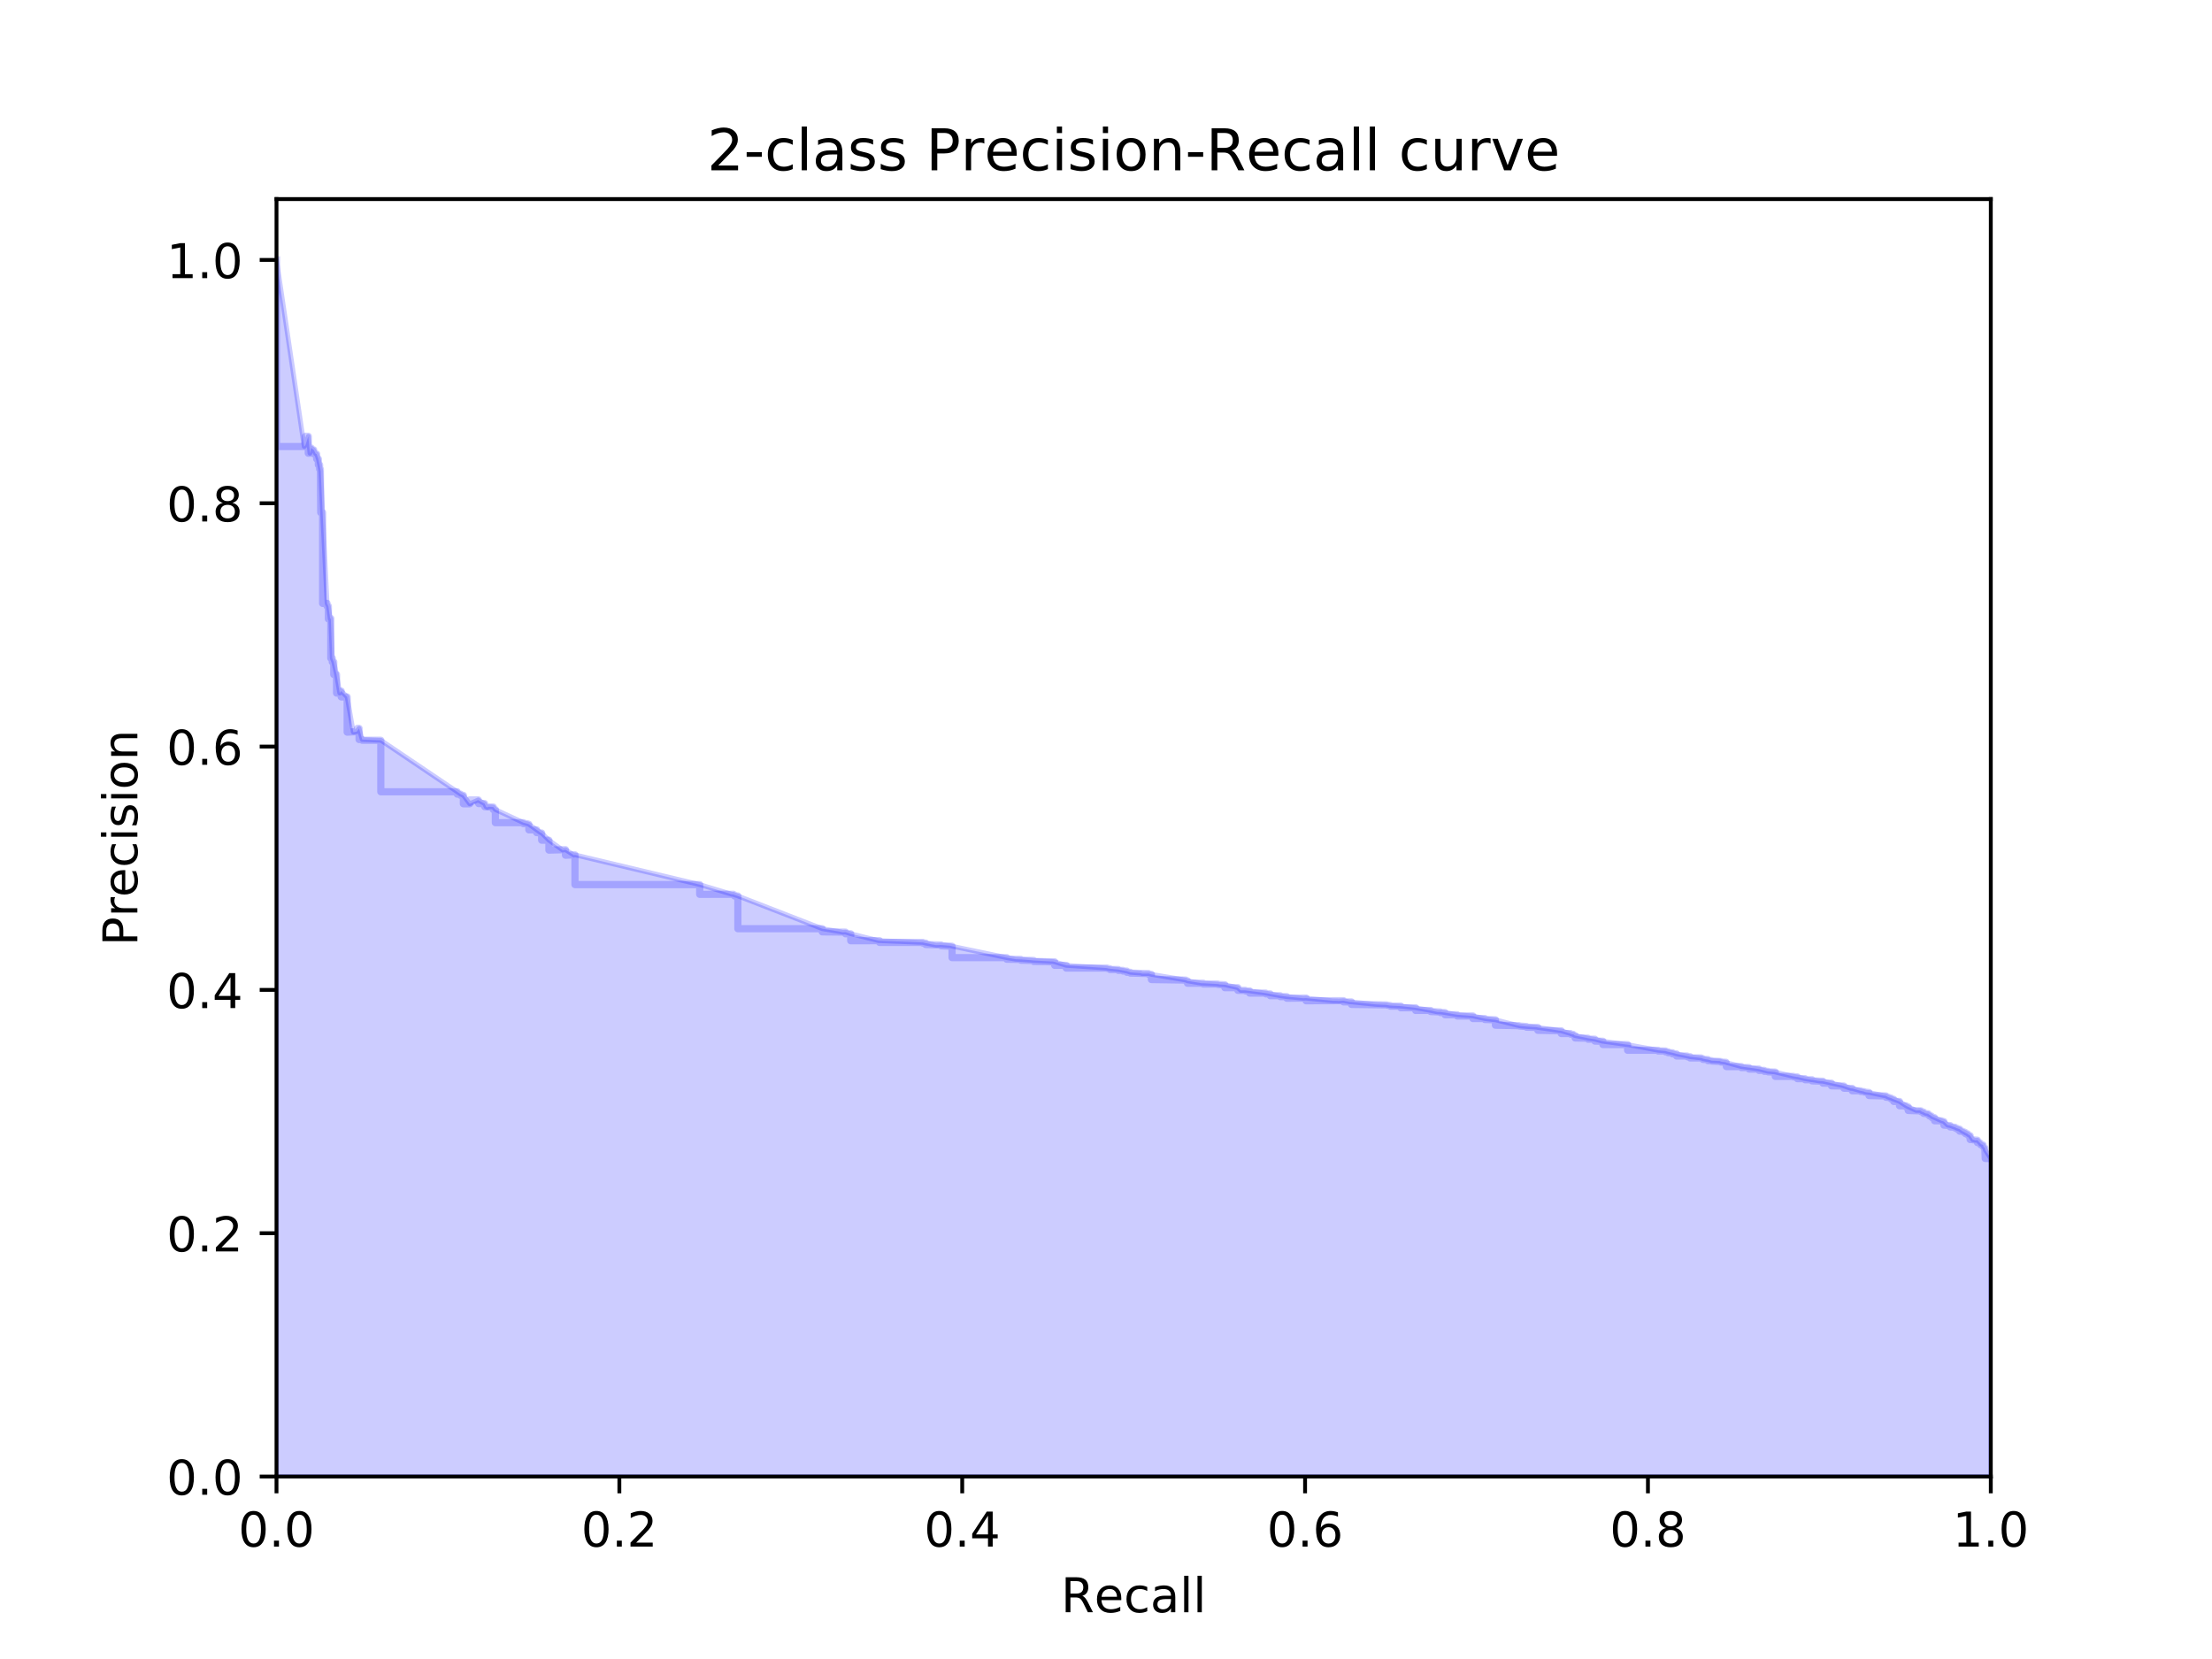 <?xml version="1.0" encoding="utf-8" standalone="no"?>
<!DOCTYPE svg PUBLIC "-//W3C//DTD SVG 1.1//EN"
  "http://www.w3.org/Graphics/SVG/1.1/DTD/svg11.dtd">
<!-- Created with matplotlib (https://matplotlib.org/) -->
<svg height="345.6pt" version="1.1" viewBox="0 0 460.8 345.6" width="460.8pt" xmlns="http://www.w3.org/2000/svg" xmlns:xlink="http://www.w3.org/1999/xlink">
 <defs>
  <style type="text/css">
*{stroke-linecap:butt;stroke-linejoin:round;}
  </style>
 </defs>
 <g id="figure_1">
  <g id="patch_1">
   <path d="M 0 345.6 
L 460.8 345.6 
L 460.8 0 
L 0 0 
z
" style="fill:#ffffff;"/>
  </g>
  <g id="axes_1">
   <g id="patch_2">
    <path d="M 57.6 307.584 
L 414.72 307.584 
L 414.72 41.472 
L 57.6 41.472 
z
" style="fill:#ffffff;"/>
   </g>
   <g id="PolyCollection_1">
    <defs>
     <path d="M 414.72 -38.016 
L 414.72 -104.27 
L 413.558 -106.048 
L 413.558 -106.209 
L 413.48 -106.463 
L 413.442 -106.554 
L 413.287 -106.607 
L 413.209 -106.714 
L 413.171 -106.812 
L 413.171 -106.914 
L 413.132 -106.955 
L 413.132 -107.014 
L 413.132 -107.078 
L 413.016 -107.119 
L 412.628 -107.274 
L 412.551 -107.454 
L 412.512 -107.471 
L 412.473 -107.522 
L 412.396 -107.579 
L 411.931 -108.084 
L 411.853 -108.084 
L 411.389 -108.06 
L 411.234 -108.167 
L 410.962 -108.169 
L 410.962 -108.207 
L 410.42 -109.018 
L 410.11 -109.236 
L 410.033 -109.242 
L 409.878 -109.383 
L 409.878 -109.418 
L 409.49 -109.581 
L 409.413 -109.621 
L 409.413 -109.686 
L 409.142 -109.791 
L 409.142 -109.807 
L 409.026 -109.871 
L 409.026 -109.895 
L 408.832 -109.932 
L 408.793 -109.949 
L 408.251 -110.37 
L 407.747 -110.543 
L 407.515 -110.621 
L 407.282 -110.776 
L 407.05 -110.834 
L 406.275 -111.129 
L 405.965 -111.172 
L 405.965 -111.175 
L 405.733 -111.215 
L 404.958 -111.953 
L 404.842 -112.015 
L 404.455 -112.123 
L 403.021 -112.776 
L 402.983 -112.78 
L 402.479 -112.986 
L 402.363 -113.108 
L 401.975 -113.37 
L 401.898 -113.376 
L 401.666 -113.583 
L 401.162 -113.66 
L 400.736 -113.875 
L 400.736 -113.937 
L 400.348 -114.015 
L 400.193 -114.185 
L 400 -114.277 
L 399.961 -114.284 
L 399.186 -114.267 
L 397.521 -115.025 
L 397.056 -115.254 
L 395.7 -116.146 
L 394.499 -116.599 
L 394.344 -116.678 
L 394.305 -116.68 
L 393.957 -116.849 
L 393.647 -116.94 
L 393.492 -117.009 
L 393.376 -117.021 
L 392.911 -117.294 
L 392.64 -117.37 
L 392.446 -117.376 
L 389.347 -118.018 
L 389.192 -118.019 
L 389.037 -118.041 
L 388.534 -118.102 
L 388.379 -118.178 
L 388.34 -118.195 
L 388.224 -118.238 
L 387.604 -118.365 
L 387.565 -118.367 
L 385.861 -118.867 
L 385.667 -118.859 
L 385.473 -118.906 
L 384.117 -119.363 
L 384.001 -119.405 
L 381.522 -119.961 
L 379.74 -120.364 
L 379.237 -120.389 
L 378.849 -120.435 
L 377.493 -120.671 
L 377.338 -120.673 
L 376.021 -120.89 
L 374.433 -121.254 
L 374.317 -121.261 
L 373.62 -121.369 
L 369.823 -122.27 
L 369.668 -122.311 
L 368.313 -122.422 
L 367.538 -122.619 
L 366.414 -122.897 
L 364.361 -123.195 
L 362.773 -123.414 
L 359.635 -124.251 
L 359.558 -124.308 
L 359.171 -124.363 
L 358.473 -124.462 
L 358.318 -124.566 
L 356.575 -124.651 
L 355.8 -124.881 
L 355.491 -124.918 
L 354.755 -125.064 
L 354.6 -125.171 
L 354.367 -125.216 
L 352.082 -125.476 
L 351.462 -125.618 
L 349.254 -126.059 
L 348.402 -126.298 
L 347.511 -126.488 
L 346.968 -126.665 
L 345.419 -126.81 
L 339.066 -127.985 
L 338.795 -128.004 
L 333.914 -128.691 
L 333.759 -128.717 
L 332.248 -129.118 
L 330.815 -129.323 
L 330.66 -129.369 
L 328.142 -129.87 
L 327.91 -129.963 
L 327.793 -130.124 
L 327.716 -130.127 
L 327.367 -130.181 
L 327.135 -130.304 
L 325.237 -130.869 
L 324.694 -130.917 
L 324.501 -130.968 
L 320.356 -131.561 
L 320.085 -131.618 
L 317.993 -131.761 
L 316.869 -131.868 
L 316.482 -131.93 
L 315.978 -132.034 
L 311.524 -133.159 
L 310.865 -133.223 
L 309.316 -133.419 
L 306.836 -133.958 
L 303.544 -134.213 
L 301.026 -134.661 
L 300.057 -134.794 
L 299.399 -134.808 
L 299.399 -134.82 
L 299.089 -134.874 
L 298.043 -135.103 
L 294.905 -135.662 
L 291.806 -136.008 
L 289.637 -136.123 
L 289.017 -136.223 
L 288.862 -136.265 
L 286.615 -136.364 
L 281.541 -136.885 
L 281.192 -136.891 
L 279.875 -137.146 
L 278.752 -137.084 
L 278.636 -137.113 
L 277.628 -137.124 
L 272.089 -137.675 
L 272.089 -137.689 
L 271.547 -137.649 
L 268.06 -137.983 
L 266.704 -138.175 
L 264.613 -138.557 
L 263.683 -138.726 
L 260.313 -139.179 
L 259.422 -139.291 
L 258.453 -139.294 
L 257.872 -139.849 
L 255.161 -140.461 
L 254.037 -140.528 
L 253.689 -140.608 
L 250.667 -140.778 
L 250.319 -140.776 
L 247.374 -141.268 
L 247.026 -141.431 
L 246.406 -141.542 
L 239.859 -142.625 
L 239.278 -142.797 
L 237.961 -142.776 
L 237.651 -142.885 
L 235.482 -143.052 
L 234.746 -143.311 
L 233.933 -143.45 
L 232.964 -143.633 
L 231.221 -143.801 
L 230.795 -143.867 
L 230.64 -143.93 
L 222.118 -144.502 
L 219.716 -145.228 
L 219.445 -145.287 
L 219.329 -145.308 
L 215.339 -145.517 
L 214.874 -145.57 
L 212.666 -145.737 
L 211.62 -145.777 
L 209.722 -146.102 
L 198.333 -148.484 
L 198.139 -148.544 
L 197.984 -148.581 
L 196.047 -148.749 
L 195.002 -148.711 
L 194.304 -148.845 
L 192.832 -149.139 
L 192.251 -149.276 
L 183.225 -149.643 
L 183.109 -149.63 
L 177.221 -151.079 
L 176.136 -151.43 
L 175.517 -151.401 
L 175.245 -151.474 
L 171.294 -152.138 
L 153.707 -158.959 
L 153.01 -159.177 
L 152.778 -159.306 
L 152.507 -159.291 
L 145.766 -161.323 
L 119.774 -167.52 
L 119.58 -167.446 
L 117.798 -168.601 
L 117.217 -168.509 
L 114.35 -170.572 
L 112.84 -172.068 
L 112.607 -172.151 
L 111.794 -172.728 
L 110.167 -173.898 
L 109.818 -174.018 
L 109.043 -174.223 
L 103.194 -176.954 
L 102.768 -177.474 
L 102.419 -177.517 
L 101.722 -177.537 
L 101.528 -177.396 
L 101.257 -177.55 
L 100.986 -178.121 
L 100.947 -178.204 
L 99.708 -178.859 
L 99.63 -178.96 
L 97.848 -178.157 
L 96.531 -179.914 
L 95.95 -180.172 
L 95.253 -180.659 
L 79.332 -191.392 
L 75.458 -191.545 
L 74.799 -193.871 
L 74.49 -193.431 
L 74.296 -193.176 
L 73.599 -193.084 
L 72.32 -200.423 
L 71.081 -201.647 
L 70.887 -201.418 
L 70.771 -201.216 
L 70.112 -205.08 
L 69.531 -207.711 
L 69.221 -208.491 
L 68.911 -216.771 
L 68.795 -216.66 
L 68.408 -219.323 
L 68.137 -219.904 
L 67.207 -238.825 
L 66.819 -247.456 
L 66.742 -247.882 
L 66.587 -248.762 
L 66.316 -250.001 
L 65.967 -251.024 
L 65.774 -251.067 
L 65.347 -251.889 
L 64.805 -252.288 
L 64.573 -251.19 
L 64.224 -254.707 
L 63.643 -252.889 
L 63.372 -252.576 
L 57.6 -291.456 
L 57.6 -38.016 
L 57.6 -38.016 
L 63.372 -38.016 
L 63.643 -38.016 
L 64.224 -38.016 
L 64.573 -38.016 
L 64.805 -38.016 
L 65.347 -38.016 
L 65.774 -38.016 
L 65.967 -38.016 
L 66.316 -38.016 
L 66.587 -38.016 
L 66.742 -38.016 
L 66.819 -38.016 
L 67.207 -38.016 
L 68.137 -38.016 
L 68.408 -38.016 
L 68.795 -38.016 
L 68.911 -38.016 
L 69.221 -38.016 
L 69.531 -38.016 
L 70.112 -38.016 
L 70.771 -38.016 
L 70.887 -38.016 
L 71.081 -38.016 
L 72.32 -38.016 
L 73.599 -38.016 
L 74.296 -38.016 
L 74.49 -38.016 
L 74.799 -38.016 
L 75.458 -38.016 
L 79.332 -38.016 
L 95.253 -38.016 
L 95.95 -38.016 
L 96.531 -38.016 
L 97.848 -38.016 
L 99.63 -38.016 
L 99.708 -38.016 
L 100.947 -38.016 
L 100.986 -38.016 
L 101.257 -38.016 
L 101.528 -38.016 
L 101.722 -38.016 
L 102.419 -38.016 
L 102.768 -38.016 
L 103.194 -38.016 
L 109.043 -38.016 
L 109.818 -38.016 
L 110.167 -38.016 
L 111.794 -38.016 
L 112.607 -38.016 
L 112.84 -38.016 
L 114.35 -38.016 
L 117.217 -38.016 
L 117.798 -38.016 
L 119.58 -38.016 
L 119.774 -38.016 
L 145.766 -38.016 
L 152.507 -38.016 
L 152.778 -38.016 
L 153.01 -38.016 
L 153.707 -38.016 
L 171.294 -38.016 
L 175.245 -38.016 
L 175.517 -38.016 
L 176.136 -38.016 
L 177.221 -38.016 
L 183.109 -38.016 
L 183.225 -38.016 
L 192.251 -38.016 
L 192.832 -38.016 
L 194.304 -38.016 
L 195.002 -38.016 
L 196.047 -38.016 
L 197.984 -38.016 
L 198.139 -38.016 
L 198.333 -38.016 
L 209.722 -38.016 
L 211.62 -38.016 
L 212.666 -38.016 
L 214.874 -38.016 
L 215.339 -38.016 
L 219.329 -38.016 
L 219.445 -38.016 
L 219.716 -38.016 
L 222.118 -38.016 
L 230.64 -38.016 
L 230.795 -38.016 
L 231.221 -38.016 
L 232.964 -38.016 
L 233.933 -38.016 
L 234.746 -38.016 
L 235.482 -38.016 
L 237.651 -38.016 
L 237.961 -38.016 
L 239.278 -38.016 
L 239.859 -38.016 
L 246.406 -38.016 
L 247.026 -38.016 
L 247.374 -38.016 
L 250.319 -38.016 
L 250.667 -38.016 
L 253.689 -38.016 
L 254.037 -38.016 
L 255.161 -38.016 
L 257.872 -38.016 
L 258.453 -38.016 
L 259.422 -38.016 
L 260.313 -38.016 
L 263.683 -38.016 
L 264.613 -38.016 
L 266.704 -38.016 
L 268.06 -38.016 
L 271.547 -38.016 
L 272.089 -38.016 
L 272.089 -38.016 
L 277.628 -38.016 
L 278.636 -38.016 
L 278.752 -38.016 
L 279.875 -38.016 
L 281.192 -38.016 
L 281.541 -38.016 
L 286.615 -38.016 
L 288.862 -38.016 
L 289.017 -38.016 
L 289.637 -38.016 
L 291.806 -38.016 
L 294.905 -38.016 
L 298.043 -38.016 
L 299.089 -38.016 
L 299.399 -38.016 
L 299.399 -38.016 
L 300.057 -38.016 
L 301.026 -38.016 
L 303.544 -38.016 
L 306.836 -38.016 
L 309.316 -38.016 
L 310.865 -38.016 
L 311.524 -38.016 
L 315.978 -38.016 
L 316.482 -38.016 
L 316.869 -38.016 
L 317.993 -38.016 
L 320.085 -38.016 
L 320.356 -38.016 
L 324.501 -38.016 
L 324.694 -38.016 
L 325.237 -38.016 
L 327.135 -38.016 
L 327.367 -38.016 
L 327.716 -38.016 
L 327.793 -38.016 
L 327.91 -38.016 
L 328.142 -38.016 
L 330.66 -38.016 
L 330.815 -38.016 
L 332.248 -38.016 
L 333.759 -38.016 
L 333.914 -38.016 
L 338.795 -38.016 
L 339.066 -38.016 
L 345.419 -38.016 
L 346.968 -38.016 
L 347.511 -38.016 
L 348.402 -38.016 
L 349.254 -38.016 
L 351.462 -38.016 
L 352.082 -38.016 
L 354.367 -38.016 
L 354.6 -38.016 
L 354.755 -38.016 
L 355.491 -38.016 
L 355.8 -38.016 
L 356.575 -38.016 
L 358.318 -38.016 
L 358.473 -38.016 
L 359.171 -38.016 
L 359.558 -38.016 
L 359.635 -38.016 
L 362.773 -38.016 
L 364.361 -38.016 
L 366.414 -38.016 
L 367.538 -38.016 
L 368.313 -38.016 
L 369.668 -38.016 
L 369.823 -38.016 
L 373.62 -38.016 
L 374.317 -38.016 
L 374.433 -38.016 
L 376.021 -38.016 
L 377.338 -38.016 
L 377.493 -38.016 
L 378.849 -38.016 
L 379.237 -38.016 
L 379.74 -38.016 
L 381.522 -38.016 
L 384.001 -38.016 
L 384.117 -38.016 
L 385.473 -38.016 
L 385.667 -38.016 
L 385.861 -38.016 
L 387.565 -38.016 
L 387.604 -38.016 
L 388.224 -38.016 
L 388.34 -38.016 
L 388.379 -38.016 
L 388.534 -38.016 
L 389.037 -38.016 
L 389.192 -38.016 
L 389.347 -38.016 
L 392.446 -38.016 
L 392.64 -38.016 
L 392.911 -38.016 
L 393.376 -38.016 
L 393.492 -38.016 
L 393.647 -38.016 
L 393.957 -38.016 
L 394.305 -38.016 
L 394.344 -38.016 
L 394.499 -38.016 
L 395.7 -38.016 
L 397.056 -38.016 
L 397.521 -38.016 
L 399.186 -38.016 
L 399.961 -38.016 
L 400 -38.016 
L 400.193 -38.016 
L 400.348 -38.016 
L 400.736 -38.016 
L 400.736 -38.016 
L 401.162 -38.016 
L 401.666 -38.016 
L 401.898 -38.016 
L 401.975 -38.016 
L 402.363 -38.016 
L 402.479 -38.016 
L 402.983 -38.016 
L 403.021 -38.016 
L 404.455 -38.016 
L 404.842 -38.016 
L 404.958 -38.016 
L 405.733 -38.016 
L 405.965 -38.016 
L 405.965 -38.016 
L 406.275 -38.016 
L 407.05 -38.016 
L 407.282 -38.016 
L 407.515 -38.016 
L 407.747 -38.016 
L 408.251 -38.016 
L 408.793 -38.016 
L 408.832 -38.016 
L 409.026 -38.016 
L 409.026 -38.016 
L 409.142 -38.016 
L 409.142 -38.016 
L 409.413 -38.016 
L 409.413 -38.016 
L 409.49 -38.016 
L 409.878 -38.016 
L 409.878 -38.016 
L 410.033 -38.016 
L 410.11 -38.016 
L 410.42 -38.016 
L 410.962 -38.016 
L 410.962 -38.016 
L 411.234 -38.016 
L 411.389 -38.016 
L 411.853 -38.016 
L 411.931 -38.016 
L 412.396 -38.016 
L 412.473 -38.016 
L 412.512 -38.016 
L 412.551 -38.016 
L 412.628 -38.016 
L 413.016 -38.016 
L 413.132 -38.016 
L 413.132 -38.016 
L 413.132 -38.016 
L 413.171 -38.016 
L 413.171 -38.016 
L 413.209 -38.016 
L 413.287 -38.016 
L 413.442 -38.016 
L 413.48 -38.016 
L 413.558 -38.016 
L 413.558 -38.016 
L 414.72 -38.016 
z
" id="md05bb63f2c" style="stroke:#0000ff;stroke-opacity:0.2;"/>
    </defs>
    <g clip-path="url(#pd08a2de49d)">
     <use style="fill:#0000ff;fill-opacity:0.2;stroke:#0000ff;stroke-opacity:0.2;" x="0" xlink:href="#md05bb63f2c" y="345.6"/>
    </g>
   </g>
   <g id="matplotlib.axis_1">
    <g id="xtick_1">
     <g id="line2d_1">
      <defs>
       <path d="M 0 0 
L 0 3.5 
" id="m6e85efeef7" style="stroke:#000000;stroke-width:0.8;"/>
      </defs>
      <g>
       <use style="stroke:#000000;stroke-width:0.8;" x="57.6" xlink:href="#m6e85efeef7" y="307.584"/>
      </g>
     </g>
     <g id="text_1">
      <!-- 0.0 -->
      <defs>
       <path d="M 31.781 66.406 
Q 24.172 66.406 20.328 58.906 
Q 16.5 51.422 16.5 36.375 
Q 16.5 21.391 20.328 13.891 
Q 24.172 6.391 31.781 6.391 
Q 39.453 6.391 43.281 13.891 
Q 47.125 21.391 47.125 36.375 
Q 47.125 51.422 43.281 58.906 
Q 39.453 66.406 31.781 66.406 
z
M 31.781 74.219 
Q 44.047 74.219 50.516 64.516 
Q 56.984 54.828 56.984 36.375 
Q 56.984 17.969 50.516 8.266 
Q 44.047 -1.422 31.781 -1.422 
Q 19.531 -1.422 13.062 8.266 
Q 6.594 17.969 6.594 36.375 
Q 6.594 54.828 13.062 64.516 
Q 19.531 74.219 31.781 74.219 
z
" id="DejaVuSans-48"/>
       <path d="M 10.688 12.406 
L 21 12.406 
L 21 0 
L 10.688 0 
z
" id="DejaVuSans-46"/>
      </defs>
      <g transform="translate(49.648 322.182)scale(0.1 -0.1)">
       <use xlink:href="#DejaVuSans-48"/>
       <use x="63.623" xlink:href="#DejaVuSans-46"/>
       <use x="95.41" xlink:href="#DejaVuSans-48"/>
      </g>
     </g>
    </g>
    <g id="xtick_2">
     <g id="line2d_2">
      <g>
       <use style="stroke:#000000;stroke-width:0.8;" x="129.024" xlink:href="#m6e85efeef7" y="307.584"/>
      </g>
     </g>
     <g id="text_2">
      <!-- 0.2 -->
      <defs>
       <path d="M 19.188 8.297 
L 53.609 8.297 
L 53.609 0 
L 7.328 0 
L 7.328 8.297 
Q 12.938 14.109 22.625 23.891 
Q 32.328 33.688 34.812 36.531 
Q 39.547 41.844 41.422 45.531 
Q 43.312 49.219 43.312 52.781 
Q 43.312 58.594 39.234 62.25 
Q 35.156 65.922 28.609 65.922 
Q 23.969 65.922 18.812 64.312 
Q 13.672 62.703 7.812 59.422 
L 7.812 69.391 
Q 13.766 71.781 18.938 73 
Q 24.125 74.219 28.422 74.219 
Q 39.75 74.219 46.484 68.547 
Q 53.219 62.891 53.219 53.422 
Q 53.219 48.922 51.531 44.891 
Q 49.859 40.875 45.406 35.406 
Q 44.188 33.984 37.641 27.219 
Q 31.109 20.453 19.188 8.297 
z
" id="DejaVuSans-50"/>
      </defs>
      <g transform="translate(121.072 322.182)scale(0.1 -0.1)">
       <use xlink:href="#DejaVuSans-48"/>
       <use x="63.623" xlink:href="#DejaVuSans-46"/>
       <use x="95.41" xlink:href="#DejaVuSans-50"/>
      </g>
     </g>
    </g>
    <g id="xtick_3">
     <g id="line2d_3">
      <g>
       <use style="stroke:#000000;stroke-width:0.8;" x="200.448" xlink:href="#m6e85efeef7" y="307.584"/>
      </g>
     </g>
     <g id="text_3">
      <!-- 0.4 -->
      <defs>
       <path d="M 37.797 64.312 
L 12.891 25.391 
L 37.797 25.391 
z
M 35.203 72.906 
L 47.609 72.906 
L 47.609 25.391 
L 58.016 25.391 
L 58.016 17.188 
L 47.609 17.188 
L 47.609 0 
L 37.797 0 
L 37.797 17.188 
L 4.891 17.188 
L 4.891 26.703 
z
" id="DejaVuSans-52"/>
      </defs>
      <g transform="translate(192.496 322.182)scale(0.1 -0.1)">
       <use xlink:href="#DejaVuSans-48"/>
       <use x="63.623" xlink:href="#DejaVuSans-46"/>
       <use x="95.41" xlink:href="#DejaVuSans-52"/>
      </g>
     </g>
    </g>
    <g id="xtick_4">
     <g id="line2d_4">
      <g>
       <use style="stroke:#000000;stroke-width:0.8;" x="271.872" xlink:href="#m6e85efeef7" y="307.584"/>
      </g>
     </g>
     <g id="text_4">
      <!-- 0.6 -->
      <defs>
       <path d="M 33.016 40.375 
Q 26.375 40.375 22.484 35.828 
Q 18.609 31.297 18.609 23.391 
Q 18.609 15.531 22.484 10.953 
Q 26.375 6.391 33.016 6.391 
Q 39.656 6.391 43.531 10.953 
Q 47.406 15.531 47.406 23.391 
Q 47.406 31.297 43.531 35.828 
Q 39.656 40.375 33.016 40.375 
z
M 52.594 71.297 
L 52.594 62.312 
Q 48.875 64.062 45.094 64.984 
Q 41.312 65.922 37.594 65.922 
Q 27.828 65.922 22.672 59.328 
Q 17.531 52.734 16.797 39.406 
Q 19.672 43.656 24.016 45.922 
Q 28.375 48.188 33.594 48.188 
Q 44.578 48.188 50.953 41.516 
Q 57.328 34.859 57.328 23.391 
Q 57.328 12.156 50.688 5.359 
Q 44.047 -1.422 33.016 -1.422 
Q 20.359 -1.422 13.672 8.266 
Q 6.984 17.969 6.984 36.375 
Q 6.984 53.656 15.188 63.938 
Q 23.391 74.219 37.203 74.219 
Q 40.922 74.219 44.703 73.484 
Q 48.484 72.75 52.594 71.297 
z
" id="DejaVuSans-54"/>
      </defs>
      <g transform="translate(263.92 322.182)scale(0.1 -0.1)">
       <use xlink:href="#DejaVuSans-48"/>
       <use x="63.623" xlink:href="#DejaVuSans-46"/>
       <use x="95.41" xlink:href="#DejaVuSans-54"/>
      </g>
     </g>
    </g>
    <g id="xtick_5">
     <g id="line2d_5">
      <g>
       <use style="stroke:#000000;stroke-width:0.8;" x="343.296" xlink:href="#m6e85efeef7" y="307.584"/>
      </g>
     </g>
     <g id="text_5">
      <!-- 0.8 -->
      <defs>
       <path d="M 31.781 34.625 
Q 24.75 34.625 20.719 30.859 
Q 16.703 27.094 16.703 20.516 
Q 16.703 13.922 20.719 10.156 
Q 24.75 6.391 31.781 6.391 
Q 38.812 6.391 42.859 10.172 
Q 46.922 13.969 46.922 20.516 
Q 46.922 27.094 42.891 30.859 
Q 38.875 34.625 31.781 34.625 
z
M 21.922 38.812 
Q 15.578 40.375 12.031 44.719 
Q 8.5 49.078 8.5 55.328 
Q 8.5 64.062 14.719 69.141 
Q 20.953 74.219 31.781 74.219 
Q 42.672 74.219 48.875 69.141 
Q 55.078 64.062 55.078 55.328 
Q 55.078 49.078 51.531 44.719 
Q 48 40.375 41.703 38.812 
Q 48.828 37.156 52.797 32.312 
Q 56.781 27.484 56.781 20.516 
Q 56.781 9.906 50.312 4.234 
Q 43.844 -1.422 31.781 -1.422 
Q 19.734 -1.422 13.25 4.234 
Q 6.781 9.906 6.781 20.516 
Q 6.781 27.484 10.781 32.312 
Q 14.797 37.156 21.922 38.812 
z
M 18.312 54.391 
Q 18.312 48.734 21.844 45.562 
Q 25.391 42.391 31.781 42.391 
Q 38.141 42.391 41.719 45.562 
Q 45.312 48.734 45.312 54.391 
Q 45.312 60.062 41.719 63.234 
Q 38.141 66.406 31.781 66.406 
Q 25.391 66.406 21.844 63.234 
Q 18.312 60.062 18.312 54.391 
z
" id="DejaVuSans-56"/>
      </defs>
      <g transform="translate(335.344 322.182)scale(0.1 -0.1)">
       <use xlink:href="#DejaVuSans-48"/>
       <use x="63.623" xlink:href="#DejaVuSans-46"/>
       <use x="95.41" xlink:href="#DejaVuSans-56"/>
      </g>
     </g>
    </g>
    <g id="xtick_6">
     <g id="line2d_6">
      <g>
       <use style="stroke:#000000;stroke-width:0.8;" x="414.72" xlink:href="#m6e85efeef7" y="307.584"/>
      </g>
     </g>
     <g id="text_6">
      <!-- 1.0 -->
      <defs>
       <path d="M 12.406 8.297 
L 28.516 8.297 
L 28.516 63.922 
L 10.984 60.406 
L 10.984 69.391 
L 28.422 72.906 
L 38.281 72.906 
L 38.281 8.297 
L 54.391 8.297 
L 54.391 0 
L 12.406 0 
z
" id="DejaVuSans-49"/>
      </defs>
      <g transform="translate(406.768 322.182)scale(0.1 -0.1)">
       <use xlink:href="#DejaVuSans-49"/>
       <use x="63.623" xlink:href="#DejaVuSans-46"/>
       <use x="95.41" xlink:href="#DejaVuSans-48"/>
      </g>
     </g>
    </g>
    <g id="text_7">
     <!-- Recall -->
     <defs>
      <path d="M 44.391 34.188 
Q 47.562 33.109 50.562 29.594 
Q 53.562 26.078 56.594 19.922 
L 66.609 0 
L 56 0 
L 46.688 18.703 
Q 43.062 26.031 39.672 28.422 
Q 36.281 30.812 30.422 30.812 
L 19.672 30.812 
L 19.672 0 
L 9.812 0 
L 9.812 72.906 
L 32.078 72.906 
Q 44.578 72.906 50.734 67.672 
Q 56.891 62.453 56.891 51.906 
Q 56.891 45.016 53.688 40.469 
Q 50.484 35.938 44.391 34.188 
z
M 19.672 64.797 
L 19.672 38.922 
L 32.078 38.922 
Q 39.203 38.922 42.844 42.219 
Q 46.484 45.516 46.484 51.906 
Q 46.484 58.297 42.844 61.547 
Q 39.203 64.797 32.078 64.797 
z
" id="DejaVuSans-82"/>
      <path d="M 56.203 29.594 
L 56.203 25.203 
L 14.891 25.203 
Q 15.484 15.922 20.484 11.062 
Q 25.484 6.203 34.422 6.203 
Q 39.594 6.203 44.453 7.469 
Q 49.312 8.734 54.109 11.281 
L 54.109 2.781 
Q 49.266 0.734 44.188 -0.344 
Q 39.109 -1.422 33.891 -1.422 
Q 20.797 -1.422 13.156 6.188 
Q 5.516 13.812 5.516 26.812 
Q 5.516 40.234 12.766 48.109 
Q 20.016 56 32.328 56 
Q 43.359 56 49.781 48.891 
Q 56.203 41.797 56.203 29.594 
z
M 47.219 32.234 
Q 47.125 39.594 43.094 43.984 
Q 39.062 48.391 32.422 48.391 
Q 24.906 48.391 20.391 44.141 
Q 15.875 39.891 15.188 32.172 
z
" id="DejaVuSans-101"/>
      <path d="M 48.781 52.594 
L 48.781 44.188 
Q 44.969 46.297 41.141 47.344 
Q 37.312 48.391 33.406 48.391 
Q 24.656 48.391 19.812 42.844 
Q 14.984 37.312 14.984 27.297 
Q 14.984 17.281 19.812 11.734 
Q 24.656 6.203 33.406 6.203 
Q 37.312 6.203 41.141 7.25 
Q 44.969 8.297 48.781 10.406 
L 48.781 2.094 
Q 45.016 0.344 40.984 -0.531 
Q 36.969 -1.422 32.422 -1.422 
Q 20.062 -1.422 12.781 6.344 
Q 5.516 14.109 5.516 27.297 
Q 5.516 40.672 12.859 48.328 
Q 20.219 56 33.016 56 
Q 37.156 56 41.109 55.141 
Q 45.062 54.297 48.781 52.594 
z
" id="DejaVuSans-99"/>
      <path d="M 34.281 27.484 
Q 23.391 27.484 19.188 25 
Q 14.984 22.516 14.984 16.5 
Q 14.984 11.719 18.141 8.906 
Q 21.297 6.109 26.703 6.109 
Q 34.188 6.109 38.703 11.406 
Q 43.219 16.703 43.219 25.484 
L 43.219 27.484 
z
M 52.203 31.203 
L 52.203 0 
L 43.219 0 
L 43.219 8.297 
Q 40.141 3.328 35.547 0.953 
Q 30.953 -1.422 24.312 -1.422 
Q 15.922 -1.422 10.953 3.297 
Q 6 8.016 6 15.922 
Q 6 25.141 12.172 29.828 
Q 18.359 34.516 30.609 34.516 
L 43.219 34.516 
L 43.219 35.406 
Q 43.219 41.609 39.141 45 
Q 35.062 48.391 27.688 48.391 
Q 23 48.391 18.547 47.266 
Q 14.109 46.141 10.016 43.891 
L 10.016 52.203 
Q 14.938 54.109 19.578 55.047 
Q 24.219 56 28.609 56 
Q 40.484 56 46.344 49.844 
Q 52.203 43.703 52.203 31.203 
z
" id="DejaVuSans-97"/>
      <path d="M 9.422 75.984 
L 18.406 75.984 
L 18.406 0 
L 9.422 0 
z
" id="DejaVuSans-108"/>
     </defs>
     <g transform="translate(221.021 335.861)scale(0.1 -0.1)">
      <use xlink:href="#DejaVuSans-82"/>
      <use x="69.42" xlink:href="#DejaVuSans-101"/>
      <use x="130.943" xlink:href="#DejaVuSans-99"/>
      <use x="185.924" xlink:href="#DejaVuSans-97"/>
      <use x="247.203" xlink:href="#DejaVuSans-108"/>
      <use x="274.986" xlink:href="#DejaVuSans-108"/>
     </g>
    </g>
   </g>
   <g id="matplotlib.axis_2">
    <g id="ytick_1">
     <g id="line2d_7">
      <defs>
       <path d="M 0 0 
L -3.5 0 
" id="m7d5d675b96" style="stroke:#000000;stroke-width:0.8;"/>
      </defs>
      <g>
       <use style="stroke:#000000;stroke-width:0.8;" x="57.6" xlink:href="#m7d5d675b96" y="307.584"/>
      </g>
     </g>
     <g id="text_8">
      <!-- 0.0 -->
      <g transform="translate(34.697 311.383)scale(0.1 -0.1)">
       <use xlink:href="#DejaVuSans-48"/>
       <use x="63.623" xlink:href="#DejaVuSans-46"/>
       <use x="95.41" xlink:href="#DejaVuSans-48"/>
      </g>
     </g>
    </g>
    <g id="ytick_2">
     <g id="line2d_8">
      <g>
       <use style="stroke:#000000;stroke-width:0.8;" x="57.6" xlink:href="#m7d5d675b96" y="256.896"/>
      </g>
     </g>
     <g id="text_9">
      <!-- 0.2 -->
      <g transform="translate(34.697 260.695)scale(0.1 -0.1)">
       <use xlink:href="#DejaVuSans-48"/>
       <use x="63.623" xlink:href="#DejaVuSans-46"/>
       <use x="95.41" xlink:href="#DejaVuSans-50"/>
      </g>
     </g>
    </g>
    <g id="ytick_3">
     <g id="line2d_9">
      <g>
       <use style="stroke:#000000;stroke-width:0.8;" x="57.6" xlink:href="#m7d5d675b96" y="206.208"/>
      </g>
     </g>
     <g id="text_10">
      <!-- 0.4 -->
      <g transform="translate(34.697 210.007)scale(0.1 -0.1)">
       <use xlink:href="#DejaVuSans-48"/>
       <use x="63.623" xlink:href="#DejaVuSans-46"/>
       <use x="95.41" xlink:href="#DejaVuSans-52"/>
      </g>
     </g>
    </g>
    <g id="ytick_4">
     <g id="line2d_10">
      <g>
       <use style="stroke:#000000;stroke-width:0.8;" x="57.6" xlink:href="#m7d5d675b96" y="155.52"/>
      </g>
     </g>
     <g id="text_11">
      <!-- 0.6 -->
      <g transform="translate(34.697 159.319)scale(0.1 -0.1)">
       <use xlink:href="#DejaVuSans-48"/>
       <use x="63.623" xlink:href="#DejaVuSans-46"/>
       <use x="95.41" xlink:href="#DejaVuSans-54"/>
      </g>
     </g>
    </g>
    <g id="ytick_5">
     <g id="line2d_11">
      <g>
       <use style="stroke:#000000;stroke-width:0.8;" x="57.6" xlink:href="#m7d5d675b96" y="104.832"/>
      </g>
     </g>
     <g id="text_12">
      <!-- 0.8 -->
      <g transform="translate(34.697 108.631)scale(0.1 -0.1)">
       <use xlink:href="#DejaVuSans-48"/>
       <use x="63.623" xlink:href="#DejaVuSans-46"/>
       <use x="95.41" xlink:href="#DejaVuSans-56"/>
      </g>
     </g>
    </g>
    <g id="ytick_6">
     <g id="line2d_12">
      <g>
       <use style="stroke:#000000;stroke-width:0.8;" x="57.6" xlink:href="#m7d5d675b96" y="54.144"/>
      </g>
     </g>
     <g id="text_13">
      <!-- 1.0 -->
      <g transform="translate(34.697 57.943)scale(0.1 -0.1)">
       <use xlink:href="#DejaVuSans-49"/>
       <use x="63.623" xlink:href="#DejaVuSans-46"/>
       <use x="95.41" xlink:href="#DejaVuSans-48"/>
      </g>
     </g>
    </g>
    <g id="text_14">
     <!-- Precision -->
     <defs>
      <path d="M 19.672 64.797 
L 19.672 37.406 
L 32.078 37.406 
Q 38.969 37.406 42.719 40.969 
Q 46.484 44.531 46.484 51.125 
Q 46.484 57.672 42.719 61.234 
Q 38.969 64.797 32.078 64.797 
z
M 9.812 72.906 
L 32.078 72.906 
Q 44.344 72.906 50.609 67.359 
Q 56.891 61.812 56.891 51.125 
Q 56.891 40.328 50.609 34.812 
Q 44.344 29.297 32.078 29.297 
L 19.672 29.297 
L 19.672 0 
L 9.812 0 
z
" id="DejaVuSans-80"/>
      <path d="M 41.109 46.297 
Q 39.594 47.172 37.812 47.578 
Q 36.031 48 33.891 48 
Q 26.266 48 22.188 43.047 
Q 18.109 38.094 18.109 28.812 
L 18.109 0 
L 9.078 0 
L 9.078 54.688 
L 18.109 54.688 
L 18.109 46.188 
Q 20.953 51.172 25.484 53.578 
Q 30.031 56 36.531 56 
Q 37.453 56 38.578 55.875 
Q 39.703 55.766 41.062 55.516 
z
" id="DejaVuSans-114"/>
      <path d="M 9.422 54.688 
L 18.406 54.688 
L 18.406 0 
L 9.422 0 
z
M 9.422 75.984 
L 18.406 75.984 
L 18.406 64.594 
L 9.422 64.594 
z
" id="DejaVuSans-105"/>
      <path d="M 44.281 53.078 
L 44.281 44.578 
Q 40.484 46.531 36.375 47.5 
Q 32.281 48.484 27.875 48.484 
Q 21.188 48.484 17.844 46.438 
Q 14.5 44.391 14.5 40.281 
Q 14.5 37.156 16.891 35.375 
Q 19.281 33.594 26.516 31.984 
L 29.594 31.297 
Q 39.156 29.25 43.188 25.516 
Q 47.219 21.781 47.219 15.094 
Q 47.219 7.469 41.188 3.016 
Q 35.156 -1.422 24.609 -1.422 
Q 20.219 -1.422 15.453 -0.562 
Q 10.688 0.297 5.422 2 
L 5.422 11.281 
Q 10.406 8.688 15.234 7.391 
Q 20.062 6.109 24.812 6.109 
Q 31.156 6.109 34.562 8.281 
Q 37.984 10.453 37.984 14.406 
Q 37.984 18.062 35.516 20.016 
Q 33.062 21.969 24.703 23.781 
L 21.578 24.516 
Q 13.234 26.266 9.516 29.906 
Q 5.812 33.547 5.812 39.891 
Q 5.812 47.609 11.281 51.797 
Q 16.75 56 26.812 56 
Q 31.781 56 36.172 55.266 
Q 40.578 54.547 44.281 53.078 
z
" id="DejaVuSans-115"/>
      <path d="M 30.609 48.391 
Q 23.391 48.391 19.188 42.75 
Q 14.984 37.109 14.984 27.297 
Q 14.984 17.484 19.156 11.844 
Q 23.344 6.203 30.609 6.203 
Q 37.797 6.203 41.984 11.859 
Q 46.188 17.531 46.188 27.297 
Q 46.188 37.016 41.984 42.703 
Q 37.797 48.391 30.609 48.391 
z
M 30.609 56 
Q 42.328 56 49.016 48.375 
Q 55.719 40.766 55.719 27.297 
Q 55.719 13.875 49.016 6.219 
Q 42.328 -1.422 30.609 -1.422 
Q 18.844 -1.422 12.172 6.219 
Q 5.516 13.875 5.516 27.297 
Q 5.516 40.766 12.172 48.375 
Q 18.844 56 30.609 56 
z
" id="DejaVuSans-111"/>
      <path d="M 54.891 33.016 
L 54.891 0 
L 45.906 0 
L 45.906 32.719 
Q 45.906 40.484 42.875 44.328 
Q 39.844 48.188 33.797 48.188 
Q 26.516 48.188 22.312 43.547 
Q 18.109 38.922 18.109 30.906 
L 18.109 0 
L 9.078 0 
L 9.078 54.688 
L 18.109 54.688 
L 18.109 46.188 
Q 21.344 51.125 25.703 53.562 
Q 30.078 56 35.797 56 
Q 45.219 56 50.047 50.172 
Q 54.891 44.344 54.891 33.016 
z
" id="DejaVuSans-110"/>
     </defs>
     <g transform="translate(28.617 197.033)rotate(-90)scale(0.1 -0.1)">
      <use xlink:href="#DejaVuSans-80"/>
      <use x="60.287" xlink:href="#DejaVuSans-114"/>
      <use x="101.369" xlink:href="#DejaVuSans-101"/>
      <use x="162.893" xlink:href="#DejaVuSans-99"/>
      <use x="217.873" xlink:href="#DejaVuSans-105"/>
      <use x="245.656" xlink:href="#DejaVuSans-115"/>
      <use x="297.756" xlink:href="#DejaVuSans-105"/>
      <use x="325.539" xlink:href="#DejaVuSans-111"/>
      <use x="386.721" xlink:href="#DejaVuSans-110"/>
     </g>
    </g>
   </g>
   <g id="line2d_13">
    <path clip-path="url(#pd08a2de49d)" d="M 414.72 241.33 
L 413.558 241.33 
L 413.48 239.137 
L 413.287 239.046 
L 413.209 238.886 
L 413.171 238.886 
L 413.171 238.788 
L 413.132 238.522 
L 412.628 238.481 
L 412.551 238.146 
L 412.396 238.078 
L 412.396 238.021 
L 411.931 238.021 
L 411.931 237.516 
L 411.853 237.516 
L 410.962 237.433 
L 410.962 237.431 
L 410.962 237.393 
L 410.42 237.393 
L 410.42 236.582 
L 410.11 236.582 
L 410.033 236.358 
L 409.878 236.358 
L 409.878 236.182 
L 409.49 236.182 
L 409.413 235.914 
L 409.142 235.914 
L 409.142 235.809 
L 409.142 235.793 
L 408.832 235.705 
L 408.793 235.651 
L 408.251 235.651 
L 408.251 235.23 
L 407.747 235.23 
L 407.747 235.057 
L 407.282 234.979 
L 407.282 234.824 
L 406.275 234.766 
L 406.275 234.471 
L 404.958 234.385 
L 404.958 233.647 
L 404.455 233.585 
L 404.455 233.477 
L 403.021 233.477 
L 402.983 232.82 
L 402.479 232.82 
L 402.479 232.614 
L 402.363 232.614 
L 402.363 232.492 
L 401.975 232.492 
L 401.898 232.224 
L 401.666 232.224 
L 401.666 232.017 
L 400.736 231.94 
L 400.736 231.663 
L 400.193 231.585 
L 400.193 231.415 
L 397.521 231.333 
L 397.521 230.575 
L 397.056 230.575 
L 397.056 230.346 
L 395.7 230.346 
L 395.7 229.454 
L 394.499 229.454 
L 394.499 229.001 
L 393.957 228.92 
L 393.957 228.751 
L 393.492 228.66 
L 393.492 228.591 
L 392.911 228.579 
L 392.911 228.306 
L 389.347 228.224 
L 389.347 227.582 
L 388.379 227.498 
L 388.34 227.405 
L 387.604 227.362 
L 387.565 227.233 
L 385.861 227.233 
L 385.861 226.733 
L 384.117 226.694 
L 384.117 226.237 
L 381.522 226.195 
L 381.522 225.639 
L 379.74 225.639 
L 379.74 225.236 
L 377.493 225.165 
L 377.493 224.929 
L 376.021 224.927 
L 376.021 224.71 
L 374.433 224.71 
L 374.433 224.346 
L 373.62 224.339 
L 373.62 224.231 
L 369.823 224.231 
L 369.823 223.33 
L 368.313 223.289 
L 368.313 223.178 
L 367.538 223.178 
L 367.538 222.981 
L 366.414 222.981 
L 366.414 222.703 
L 364.361 222.703 
L 364.361 222.405 
L 362.773 222.405 
L 362.773 222.186 
L 359.635 222.186 
L 359.558 221.292 
L 358.473 221.237 
L 358.473 221.138 
L 356.575 221.034 
L 356.575 220.949 
L 355.8 220.949 
L 355.8 220.719 
L 354.755 220.682 
L 354.755 220.536 
L 354.367 220.429 
L 354.367 220.384 
L 352.082 220.384 
L 352.082 220.124 
L 351.462 220.124 
L 351.462 219.982 
L 349.254 219.982 
L 349.254 219.541 
L 348.402 219.541 
L 348.402 219.302 
L 347.511 219.302 
L 347.511 219.112 
L 346.968 219.112 
L 346.968 218.935 
L 345.419 218.935 
L 345.419 218.79 
L 339.066 218.79 
L 339.066 217.615 
L 333.914 217.596 
L 333.914 216.909 
L 332.248 216.883 
L 332.248 216.482 
L 330.815 216.482 
L 330.815 216.277 
L 328.142 216.231 
L 328.142 215.73 
L 327.793 215.637 
L 327.716 215.473 
L 327.135 215.419 
L 327.135 215.296 
L 325.237 215.296 
L 325.237 214.731 
L 320.356 214.632 
L 320.356 214.039 
L 317.993 213.982 
L 317.993 213.839 
L 316.482 213.732 
L 316.482 213.67 
L 311.524 213.566 
L 311.524 212.441 
L 309.316 212.377 
L 309.316 212.181 
L 306.836 212.181 
L 306.836 211.642 
L 303.544 211.642 
L 303.544 211.387 
L 301.026 211.387 
L 301.026 210.939 
L 300.057 210.939 
L 300.057 210.806 
L 298.043 210.726 
L 298.043 210.497 
L 294.905 210.497 
L 294.905 209.938 
L 291.806 209.938 
L 291.806 209.592 
L 289.637 209.592 
L 289.637 209.477 
L 288.862 209.377 
L 288.862 209.335 
L 281.541 209.236 
L 281.541 208.715 
L 279.875 208.709 
L 279.875 208.454 
L 272.089 208.476 
L 272.089 207.911 
L 268.06 207.951 
L 268.06 207.617 
L 266.704 207.617 
L 266.704 207.425 
L 264.613 207.425 
L 264.613 207.043 
L 263.683 207.043 
L 263.683 206.874 
L 260.313 206.874 
L 260.313 206.421 
L 259.422 206.421 
L 259.422 206.309 
L 257.872 206.306 
L 257.872 205.751 
L 255.161 205.751 
L 255.161 205.139 
L 253.689 205.072 
L 253.689 204.992 
L 250.667 204.992 
L 250.667 204.822 
L 247.374 204.824 
L 247.374 204.332 
L 247.026 204.332 
L 247.026 204.169 
L 239.859 204.058 
L 239.859 202.975 
L 239.278 202.975 
L 239.278 202.803 
L 235.482 202.715 
L 235.482 202.548 
L 234.746 202.548 
L 234.746 202.289 
L 233.933 202.289 
L 233.933 202.15 
L 232.964 202.15 
L 232.964 201.967 
L 231.221 201.967 
L 231.221 201.799 
L 230.64 201.733 
L 230.64 201.67 
L 222.118 201.67 
L 222.118 201.098 
L 219.716 201.098 
L 219.716 200.372 
L 215.339 200.292 
L 215.339 200.083 
L 212.666 200.03 
L 212.666 199.863 
L 209.722 199.823 
L 209.722 199.498 
L 198.333 199.498 
L 198.333 197.116 
L 196.047 197.019 
L 196.047 196.851 
L 192.832 196.755 
L 192.832 196.461 
L 192.251 196.461 
L 192.251 196.324 
L 183.225 196.324 
L 183.225 195.958 
L 177.221 195.97 
L 177.221 194.521 
L 176.136 194.521 
L 176.136 194.17 
L 171.294 194.126 
L 171.294 193.462 
L 153.707 193.462 
L 153.707 186.641 
L 153.01 186.641 
L 153.01 186.423 
L 152.778 186.423 
L 152.778 186.294 
L 145.766 186.309 
L 145.766 184.277 
L 119.774 184.277 
L 119.774 178.08 
L 117.798 178.154 
L 117.798 176.999 
L 114.35 177.091 
L 114.35 175.028 
L 112.84 175.028 
L 112.84 173.532 
L 111.794 173.449 
L 111.794 172.872 
L 110.167 172.872 
L 110.167 171.702 
L 109.818 171.702 
L 109.818 171.582 
L 109.043 171.582 
L 109.043 171.377 
L 103.194 171.377 
L 103.194 168.646 
L 102.768 168.646 
L 102.768 168.126 
L 100.986 168.05 
L 100.947 167.396 
L 99.708 167.396 
L 99.63 166.64 
L 97.848 166.64 
L 97.848 167.443 
L 96.531 167.443 
L 96.531 165.686 
L 95.95 165.686 
L 95.95 165.428 
L 95.253 165.428 
L 95.253 164.941 
L 79.332 164.941 
L 79.332 154.208 
L 75.458 154.208 
L 75.458 154.055 
L 74.799 154.055 
L 74.799 151.729 
L 74.49 151.729 
L 74.49 152.169 
L 74.296 152.169 
L 74.296 152.424 
L 72.32 152.516 
L 72.32 145.177 
L 71.081 145.177 
L 71.081 143.953 
L 70.887 143.953 
L 70.887 144.182 
L 70.771 144.182 
L 70.771 144.384 
L 70.112 144.384 
L 70.112 140.52 
L 69.531 140.52 
L 69.531 137.889 
L 69.221 137.889 
L 69.221 137.109 
L 68.911 137.109 
L 68.911 128.829 
L 68.408 128.94 
L 68.408 126.277 
L 68.137 126.277 
L 68.137 125.696 
L 67.207 125.696 
L 67.207 106.775 
L 66.819 106.775 
L 66.742 97.718 
L 66.587 97.718 
L 66.587 96.838 
L 66.316 96.838 
L 66.316 95.599 
L 65.967 95.599 
L 65.967 94.576 
L 65.347 94.533 
L 65.347 93.711 
L 64.805 93.711 
L 64.805 93.312 
L 64.573 93.312 
L 64.573 94.41 
L 64.224 94.41 
L 64.224 90.893 
L 63.643 90.893 
L 63.643 92.711 
L 63.372 92.711 
L 63.372 93.024 
L 57.6 93.024 
L 57.6 54.144 
L 57.6 54.144 
" style="fill:none;stroke:#0000ff;stroke-linecap:square;stroke-opacity:0.2;stroke-width:1.5;"/>
   </g>
   <g id="patch_3">
    <path d="M 57.6 307.584 
L 57.6 41.472 
" style="fill:none;stroke:#000000;stroke-linecap:square;stroke-linejoin:miter;stroke-width:0.8;"/>
   </g>
   <g id="patch_4">
    <path d="M 414.72 307.584 
L 414.72 41.472 
" style="fill:none;stroke:#000000;stroke-linecap:square;stroke-linejoin:miter;stroke-width:0.8;"/>
   </g>
   <g id="patch_5">
    <path d="M 57.6 307.584 
L 414.72 307.584 
" style="fill:none;stroke:#000000;stroke-linecap:square;stroke-linejoin:miter;stroke-width:0.8;"/>
   </g>
   <g id="patch_6">
    <path d="M 57.6 41.472 
L 414.72 41.472 
" style="fill:none;stroke:#000000;stroke-linecap:square;stroke-linejoin:miter;stroke-width:0.8;"/>
   </g>
   <g id="text_15">
    <!-- 2-class Precision-Recall curve -->
    <defs>
     <path d="M 4.891 31.391 
L 31.203 31.391 
L 31.203 23.391 
L 4.891 23.391 
z
" id="DejaVuSans-45"/>
     <path id="DejaVuSans-32"/>
     <path d="M 8.5 21.578 
L 8.5 54.688 
L 17.484 54.688 
L 17.484 21.922 
Q 17.484 14.156 20.5 10.266 
Q 23.531 6.391 29.594 6.391 
Q 36.859 6.391 41.078 11.031 
Q 45.312 15.672 45.312 23.688 
L 45.312 54.688 
L 54.297 54.688 
L 54.297 0 
L 45.312 0 
L 45.312 8.406 
Q 42.047 3.422 37.719 1 
Q 33.406 -1.422 27.688 -1.422 
Q 18.266 -1.422 13.375 4.438 
Q 8.5 10.297 8.5 21.578 
z
M 31.109 56 
z
" id="DejaVuSans-117"/>
     <path d="M 2.984 54.688 
L 12.5 54.688 
L 29.594 8.797 
L 46.688 54.688 
L 56.203 54.688 
L 35.688 0 
L 23.484 0 
z
" id="DejaVuSans-118"/>
    </defs>
    <g transform="translate(147.322 35.472)scale(0.12 -0.12)">
     <use xlink:href="#DejaVuSans-50"/>
     <use x="63.623" xlink:href="#DejaVuSans-45"/>
     <use x="99.707" xlink:href="#DejaVuSans-99"/>
     <use x="154.688" xlink:href="#DejaVuSans-108"/>
     <use x="182.471" xlink:href="#DejaVuSans-97"/>
     <use x="243.75" xlink:href="#DejaVuSans-115"/>
     <use x="295.85" xlink:href="#DejaVuSans-115"/>
     <use x="347.949" xlink:href="#DejaVuSans-32"/>
     <use x="379.736" xlink:href="#DejaVuSans-80"/>
     <use x="440.023" xlink:href="#DejaVuSans-114"/>
     <use x="481.105" xlink:href="#DejaVuSans-101"/>
     <use x="542.629" xlink:href="#DejaVuSans-99"/>
     <use x="597.609" xlink:href="#DejaVuSans-105"/>
     <use x="625.393" xlink:href="#DejaVuSans-115"/>
     <use x="677.492" xlink:href="#DejaVuSans-105"/>
     <use x="705.275" xlink:href="#DejaVuSans-111"/>
     <use x="766.457" xlink:href="#DejaVuSans-110"/>
     <use x="829.836" xlink:href="#DejaVuSans-45"/>
     <use x="865.92" xlink:href="#DejaVuSans-82"/>
     <use x="935.34" xlink:href="#DejaVuSans-101"/>
     <use x="996.863" xlink:href="#DejaVuSans-99"/>
     <use x="1051.844" xlink:href="#DejaVuSans-97"/>
     <use x="1113.123" xlink:href="#DejaVuSans-108"/>
     <use x="1140.906" xlink:href="#DejaVuSans-108"/>
     <use x="1168.689" xlink:href="#DejaVuSans-32"/>
     <use x="1200.477" xlink:href="#DejaVuSans-99"/>
     <use x="1255.457" xlink:href="#DejaVuSans-117"/>
     <use x="1318.836" xlink:href="#DejaVuSans-114"/>
     <use x="1359.949" xlink:href="#DejaVuSans-118"/>
     <use x="1419.129" xlink:href="#DejaVuSans-101"/>
    </g>
   </g>
  </g>
 </g>
 <defs>
  <clipPath id="pd08a2de49d">
   <rect height="266.112" width="357.12" x="57.6" y="41.472"/>
  </clipPath>
 </defs>
</svg>
